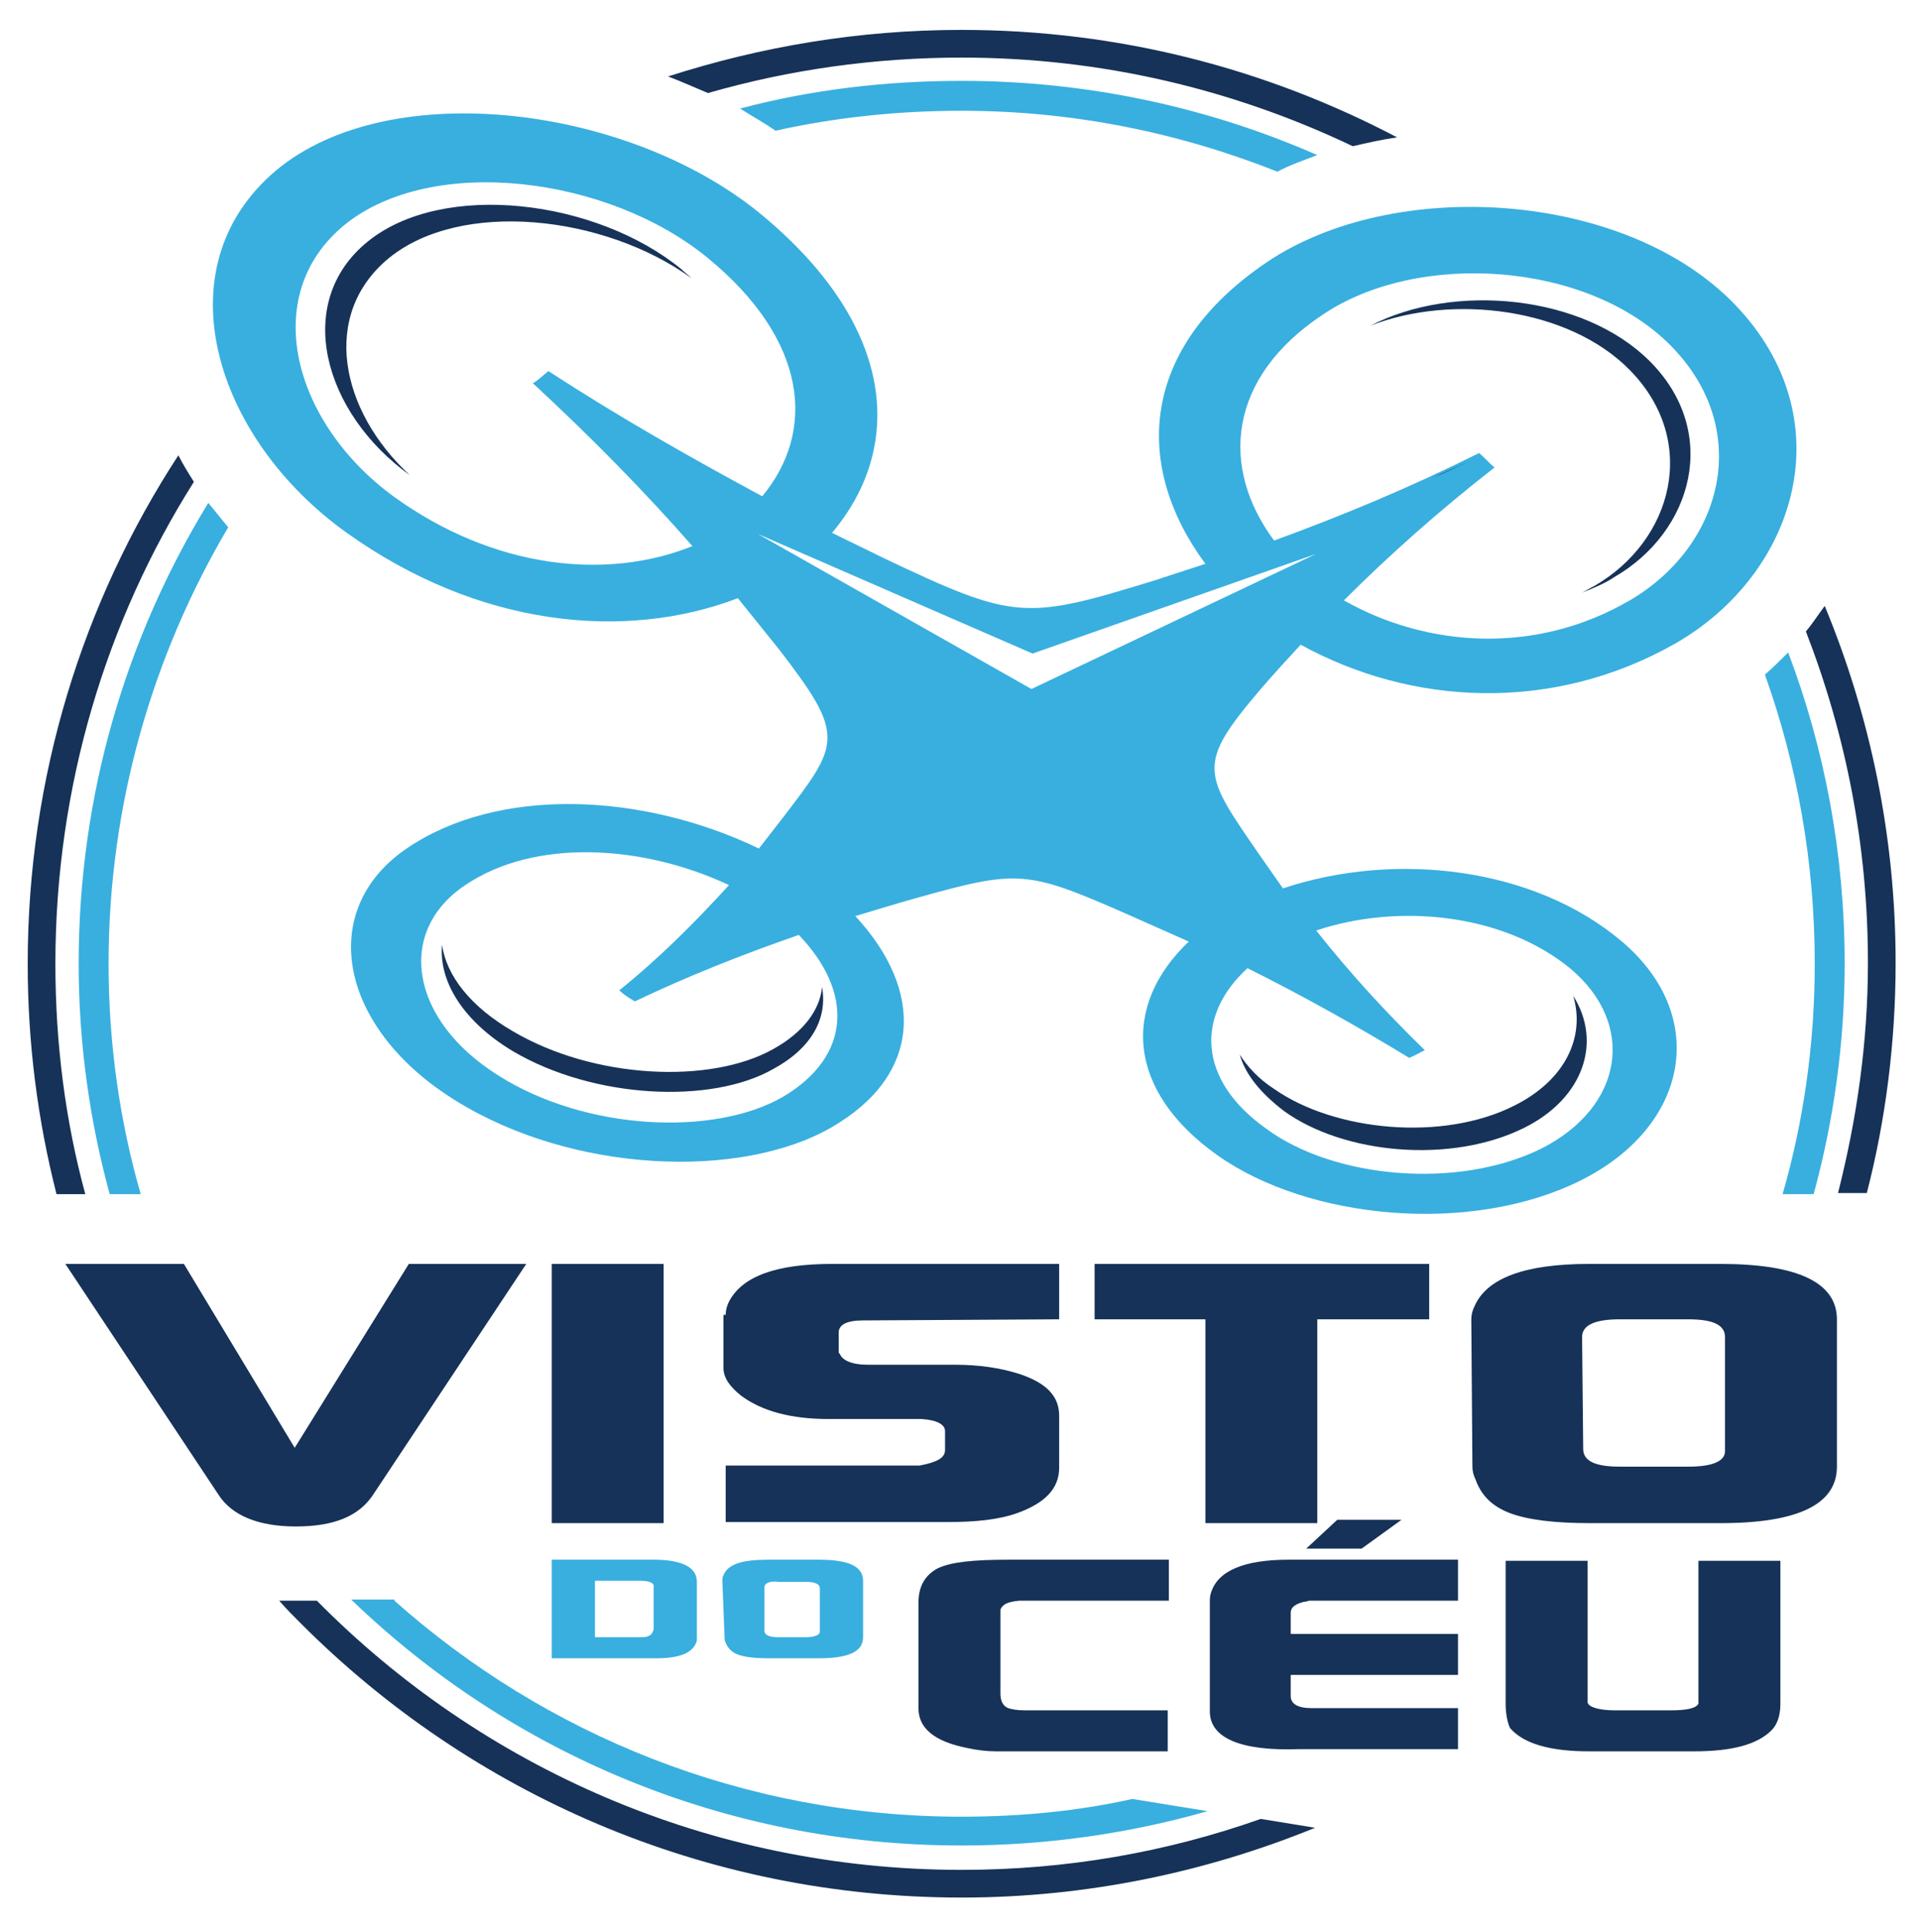 <?xml version="1.0" encoding="utf-8"?>
<!-- Generator: Adobe Illustrator 21.0.0, SVG Export Plug-In . SVG Version: 6.00 Build 0)  -->
<svg version="1.1" id="Layer_1" xmlns="http://www.w3.org/2000/svg" xmlns:xlink="http://www.w3.org/1999/xlink" x="0px" y="0px"
	 viewBox="0 0 173.3 174.4" style="enable-background:new 0 0 173.3 174.4;" xml:space="preserve">
<style type="text/css">
	.st0{fill-rule:evenodd;clip-rule:evenodd;fill:#38AFDF;}
	.st1{fill-rule:evenodd;clip-rule:evenodd;fill:#163258;}
</style>
<g>
	<path class="st0" d="M35.6,144.5C49.2,156.6,67.1,164,86.8,164c5.3,0,10.5-0.5,15.4-1.6l6.8,1.1c-7,2-14.5,3.1-22.2,3.1
		c-21.4,0-40.8-8.4-55.1-22.2H35.6L35.6,144.5z M115.3,15.5c-8.8-3.5-18.4-5.5-28.5-5.5C81,10,75.4,10.6,70,11.8
		c-1-0.7-2.1-1.3-3.2-2c6.4-1.7,13.1-2.5,20-2.5c11.4,0,22.3,2.4,32.1,6.7C117.6,14.5,116.4,14.9,115.3,15.5L115.3,15.5z
		 M160.9,107.8c1.9-6.6,2.9-13.6,2.9-20.8c0-9.2-1.6-18-4.5-26.1c0.7-0.6,1.4-1.3,2.1-2c3.3,8.7,5.1,18.2,5.1,28.1
		c0,7.2-1,14.2-2.8,20.8H160.9L160.9,107.8z M20.6,47.6C13.8,59.1,9.8,72.6,9.8,87c0,7.2,1,14.2,2.9,20.8H9.9
		C8.1,101.2,7.1,94.2,7.1,87c0-15.3,4.3-29.5,11.7-41.6C19.4,46.1,20,46.9,20.6,47.6z"/>
	<path class="st1" d="M118.7,165c-9.8,4-20.6,6.3-31.9,6.3c-23.3,0-44.3-9.4-59.6-24.7c-0.7-0.7-1.4-1.4-2-2.1h3.4
		c14.8,15,35.4,24.3,58.2,24.3c9.5,0,18.5-1.6,27-4.6L118.7,165L118.7,165z M86.8,2.7c14.2,0,27.5,3.5,39.3,9.7
		c-1.4,0.2-2.7,0.5-4,0.8c-10.7-5.1-22.6-8-35.3-8c-7.9,0-15.6,1.1-22.9,3.2c-1.2-0.5-2.3-1-3.6-1.5C68.7,4.2,77.5,2.7,86.8,2.7
		L86.8,2.7z M164.7,54.7c4.1,9.9,6.4,20.8,6.4,32.2c0,7.2-0.9,14.2-2.6,20.8h-2.6c1.7-6.7,2.7-13.6,2.7-20.8c0-10.6-2-20.6-5.6-29.9
		C163.6,56.3,164.1,55.5,164.7,54.7L164.7,54.7z M5.1,107.8C3.4,101.1,2.5,94.2,2.5,87c0-16.9,5-32.7,13.6-45.9
		c0.4,0.8,0.9,1.6,1.4,2.4C9.6,56,5,71,5,87c0,7.2,0.9,14.2,2.7,20.8H5.1z"/>
	<path class="st0" d="M49.8,149.8v-9h9.2c2.6,0,3.9,0.7,3.9,2v5c0,0.1,0,0.2,0,0.3c-0.3,1.1-1.5,1.6-3.7,1.6H49.8L49.8,149.8z
		 M53.6,147.8h4c0.4,0,0.7,0,0.9-0.1c0.3-0.1,0.4-0.3,0.5-0.6c0,0,0-0.1,0-0.1v-3.9c-0.1-0.3-0.6-0.4-1.4-0.4h-3.9V147.8L53.6,147.8
		z M65.2,142.7c0-0.2,0-0.3,0.1-0.5c0.4-1,1.7-1.4,4-1.4h4.6c2.7,0,4,0.6,4,1.9v5.1c0,1.3-1.3,1.9-4,1.9h-4.5
		c-1.2,0-2.1-0.1-2.7-0.3c-0.6-0.2-1-0.6-1.2-1.1c-0.1-0.2-0.1-0.3-0.1-0.5L65.2,142.7L65.2,142.7z M69,143.3l0,3.9
		c0,0.4,0.4,0.6,1.3,0.6h2.4c0.8,0,1.3-0.2,1.3-0.5v-3.9c0-0.4-0.4-0.6-1.3-0.6h-2.4C69.5,142.7,69,142.9,69,143.3z"/>
	<path class="st0" d="M70.3,58.6c-1.2-1.5-2.5-3.1-3.7-4.6c-10.2,3.9-23.4,2.6-35.3-5.9c-11.9-8.5-16.8-23.9-6.4-32.7
		C35.3,6.7,57.2,9.6,69,19.6c11.9,10,12.6,20.8,6.1,28.5c1.6,0.8,3.1,1.5,4.7,2.3c11.8,5.6,12.7,5.6,24.4,2c1.5-0.5,3.1-1,4.6-1.5
		c-6.5-8.8-6-19.4,5.5-27.2c11.5-7.8,32.4-6.5,42.3,3.8c9.9,10.3,5.6,24.3-5.4,30.6c-11.1,6.3-23.8,5.6-33.8,0.1
		c-1.2,1.3-2.4,2.6-3.6,4c-5.9,6.9-5.2,7.6-0.1,15c0.7,1,1.4,2,2.1,3c10.2-3.4,22.7-1.9,30.6,4.8c7.9,6.7,6.1,16.7-3.8,21.6
		c-9.9,4.9-24.5,3.5-32.7-2.3c-8.2-5.8-8.7-13.5-2.6-19.3c-1.8-0.8-3.6-1.6-5.4-2.4c-9.3-4.1-10-4.1-19.3-1.5
		c-1.8,0.5-3.7,1.1-5.4,1.6c6.3,6.8,6,14.4-2.2,19.1c-8.2,4.7-23.3,4.1-33.8-2.4c-10.6-6.5-12.7-17.2-4.5-22.8
		c8.2-5.6,21.2-5.1,31.8,0c0.7-0.9,1.4-1.8,2.1-2.7C75.8,67.1,76.4,66.5,70.3,58.6L70.3,58.6z M68.4,48.2l24.7,14l25.7-12.2L93.2,59
		L68.4,48.2L68.4,48.2z M72.1,84.4c-5.2,1.8-10.2,3.8-14.8,6c-0.5-0.3-1-0.6-1.4-1c3.6-2.9,6.8-6.1,9.9-9.5
		c-7.9-3.7-17.6-4.2-23.8,0C35.7,84.1,37,92.1,45,97.1c7.9,5,19.5,5.5,25.7,1.9C76.9,95.3,77,89.5,72.1,84.4L72.1,84.4z M115,48.8
		c6.3-2.3,12.5-4.9,18.5-7.9c0.5,0.4,0.9,0.9,1.4,1.3c-5,3.9-9.5,7.9-13.6,12c7.6,4.3,17.4,4.9,25.8,0c8.4-4.9,11.2-15.4,3.7-23
		c-7.5-7.6-22.8-8.6-31.4-2.8C110.8,34.1,110.1,42.2,115,48.8L115,48.8z M62.5,49.3c-4.3-4.9-9.1-9.8-14.4-14.7
		c0.5-0.3,0.9-0.7,1.4-1.1c6.3,4.1,12.8,7.8,19.3,11.3c4.9-5.9,4.1-14.1-4.9-21.5c-9-7.4-24.9-9.4-32.8-3
		c-7.8,6.4-4.6,17.9,4.4,24.5C44.6,51.4,54.8,52.4,62.5,49.3L62.5,49.3z M118.8,84c3,3.8,6.3,7.4,9.8,10.8c-0.4,0.2-0.9,0.5-1.4,0.7
		c-4.6-2.8-9.4-5.5-14.6-8.1c-4.7,4.3-4.5,10.1,1.7,14.5c6.1,4.5,17.3,5.5,24.8,1.8c7.5-3.8,8.6-11.3,2.6-16.3
		C135.7,82.5,126.3,81.5,118.8,84z"/>
	<path class="st1" d="M39.9,85.3c-0.3,3.3,1.9,6.9,6.4,9.6c7.3,4.3,17.9,4.8,23.5,1.6c3.5-1.9,4.9-4.6,4.4-7.4
		c-0.2,2.1-1.7,4.1-4.4,5.6c-5.7,3.2-16.2,2.7-23.5-1.6C42.5,90.9,40.3,88.1,39.9,85.3L39.9,85.3z M62.4,25.1
		c-0.3-0.3-0.6-0.5-0.9-0.8C53.8,18,40,16.3,33.2,21.8c-6.8,5.5-4,15.5,3.8,21.1c-6.3-5.8-8.1-14.5-1.9-19.6
		C41.6,18,54.5,19.4,62.4,25.1L62.4,25.1z M129.4,43.1c1-0.5,2-0.9,3.1-1.4l0,0C131.4,42.2,130.4,42.7,129.4,43.1L129.4,43.1z
		 M142.8,53.5c0.4-0.2,0.7-0.4,1.1-0.6c7.1-4.1,9.5-13.1,3.2-19.5c-5.5-5.6-16-6.9-23.4-4c7.5-3.9,19.2-2.8,25.2,3.2
		c6.4,6.4,3.9,15.4-3.2,19.5C144.8,52.7,143.8,53.1,142.8,53.5L142.8,53.5z M111.9,95.2c0.5,1.8,1.9,3.5,4,5.1
		c5.4,3.9,15.1,4.8,21.7,1.5c5.4-2.7,7-7.8,4.4-11.9c1.1,3.7-0.7,7.6-5.3,9.9c-6.5,3.3-16.3,2.3-21.7-1.5
		C113.6,97.4,112.6,96.3,111.9,95.2z"/>
	<path class="st1" d="M82.9,154.2v-9.5c0-1.5,0.6-2.5,1.7-3.1c1.2-0.6,3.3-0.8,6.4-0.8h14.5v3.7H92c-1,0.1-1.5,0.3-1.7,0.8v7.6
		c0,0.6,0.2,1.1,0.7,1.3c0.3,0.1,0.8,0.2,1.5,0.2c0,0,0.2,0,0.6,0h12.3v3.7H89.9c-0.8,0-1.7-0.1-2.6-0.3
		C84.3,157.2,82.9,156,82.9,154.2L82.9,154.2z M5.9,114.1h10.7l10,16.6l10.3-16.6h10.6l-13.8,20.8c-1.3,2-3.6,2.9-7,2.9
		c-3.4,0-5.8-1-7-2.9L5.9,114.1L5.9,114.1z M49.8,137.5v-23.4h10.1v23.4H49.8L49.8,137.5z M65.5,118.7c0-0.4,0.1-0.8,0.3-1.2
		c1.2-2.3,4.3-3.4,9.3-3.4h20.5v5l-17.7,0.1c-1.5,0-2.2,0.4-2.2,1.1v1.6c0,0.2,0,0.3,0.1,0.3c0.2,0.6,1.1,1,2.5,1c0.1,0,0.3,0,0.6,0
		h7.3c2.2,0,4.1,0.3,5.7,0.8c2.5,0.8,3.7,2,3.7,3.8v4.7c0,1.9-1.3,3.2-3.8,4.1c-1.7,0.6-3.8,0.8-6.2,0.8H65.5v-5.1h17.5
		c1.6-0.3,2.3-0.7,2.3-1.4v-1.7c0-0.6-0.7-1-2.1-1.1h-8.4c-3.4,0-6-0.7-7.9-2.1c-1-0.8-1.6-1.6-1.6-2.5V118.7L65.5,118.7z
		 M98.8,119.1v-5H129v5h-10.1v18.4h-10.1v-18.4H98.8L98.8,119.1z M132.8,119.1c0-0.4,0.1-0.8,0.3-1.2c1.1-2.5,4.5-3.8,10.3-3.8h11.9
		c7,0,10.5,1.7,10.5,5v13.3c0,3.4-3.5,5.1-10.5,5.1h-11.8c-3.2,0-5.6-0.3-7.2-0.9c-1.6-0.6-2.6-1.6-3.1-3c-0.2-0.4-0.3-0.8-0.3-1.2
		L132.8,119.1L132.8,119.1z M142.8,120.7l0.1,10.1c0,1.1,1.1,1.6,3.3,1.6h6.2c2.2,0,3.3-0.5,3.3-1.4v-10.3c0-1.1-1.1-1.6-3.3-1.6
		h-6.2C144,119.1,142.8,119.6,142.8,120.7L142.8,120.7z M109.2,154.5v-9.9c0-0.2,0-0.5,0.1-0.8c0.6-2,3-3,7-3h15.3v3.7h-13.4
		c-0.1,0-0.3,0.1-0.5,0.1c-0.8,0.2-1.2,0.5-1.2,1v1.9h15.1v3.7h-15.1v1.9c0,0.7,0.6,1.1,1.9,1.1h13.2v3.7h-14.3
		C112,158.1,109.2,156.9,109.2,154.5L109.2,154.5z M117.9,139.8l5,0l3.6-2.6l-5.8,0L117.9,139.8L117.9,139.8z M135.9,153.8v-12.9
		h7.4v12.8c0.1,0.4,1,0.7,2.5,0.7h5c1.5,0,2.3-0.2,2.5-0.6l0-0.1v-12.8h7.4v12.9c0,1.1-0.3,1.9-0.8,2.4c-1.3,1.3-3.6,1.9-7,1.9h-9.5
		c-3.5,0-5.9-0.7-7.1-2.1C136.1,155.6,135.9,154.8,135.9,153.8z"/>
</g>
</svg>
